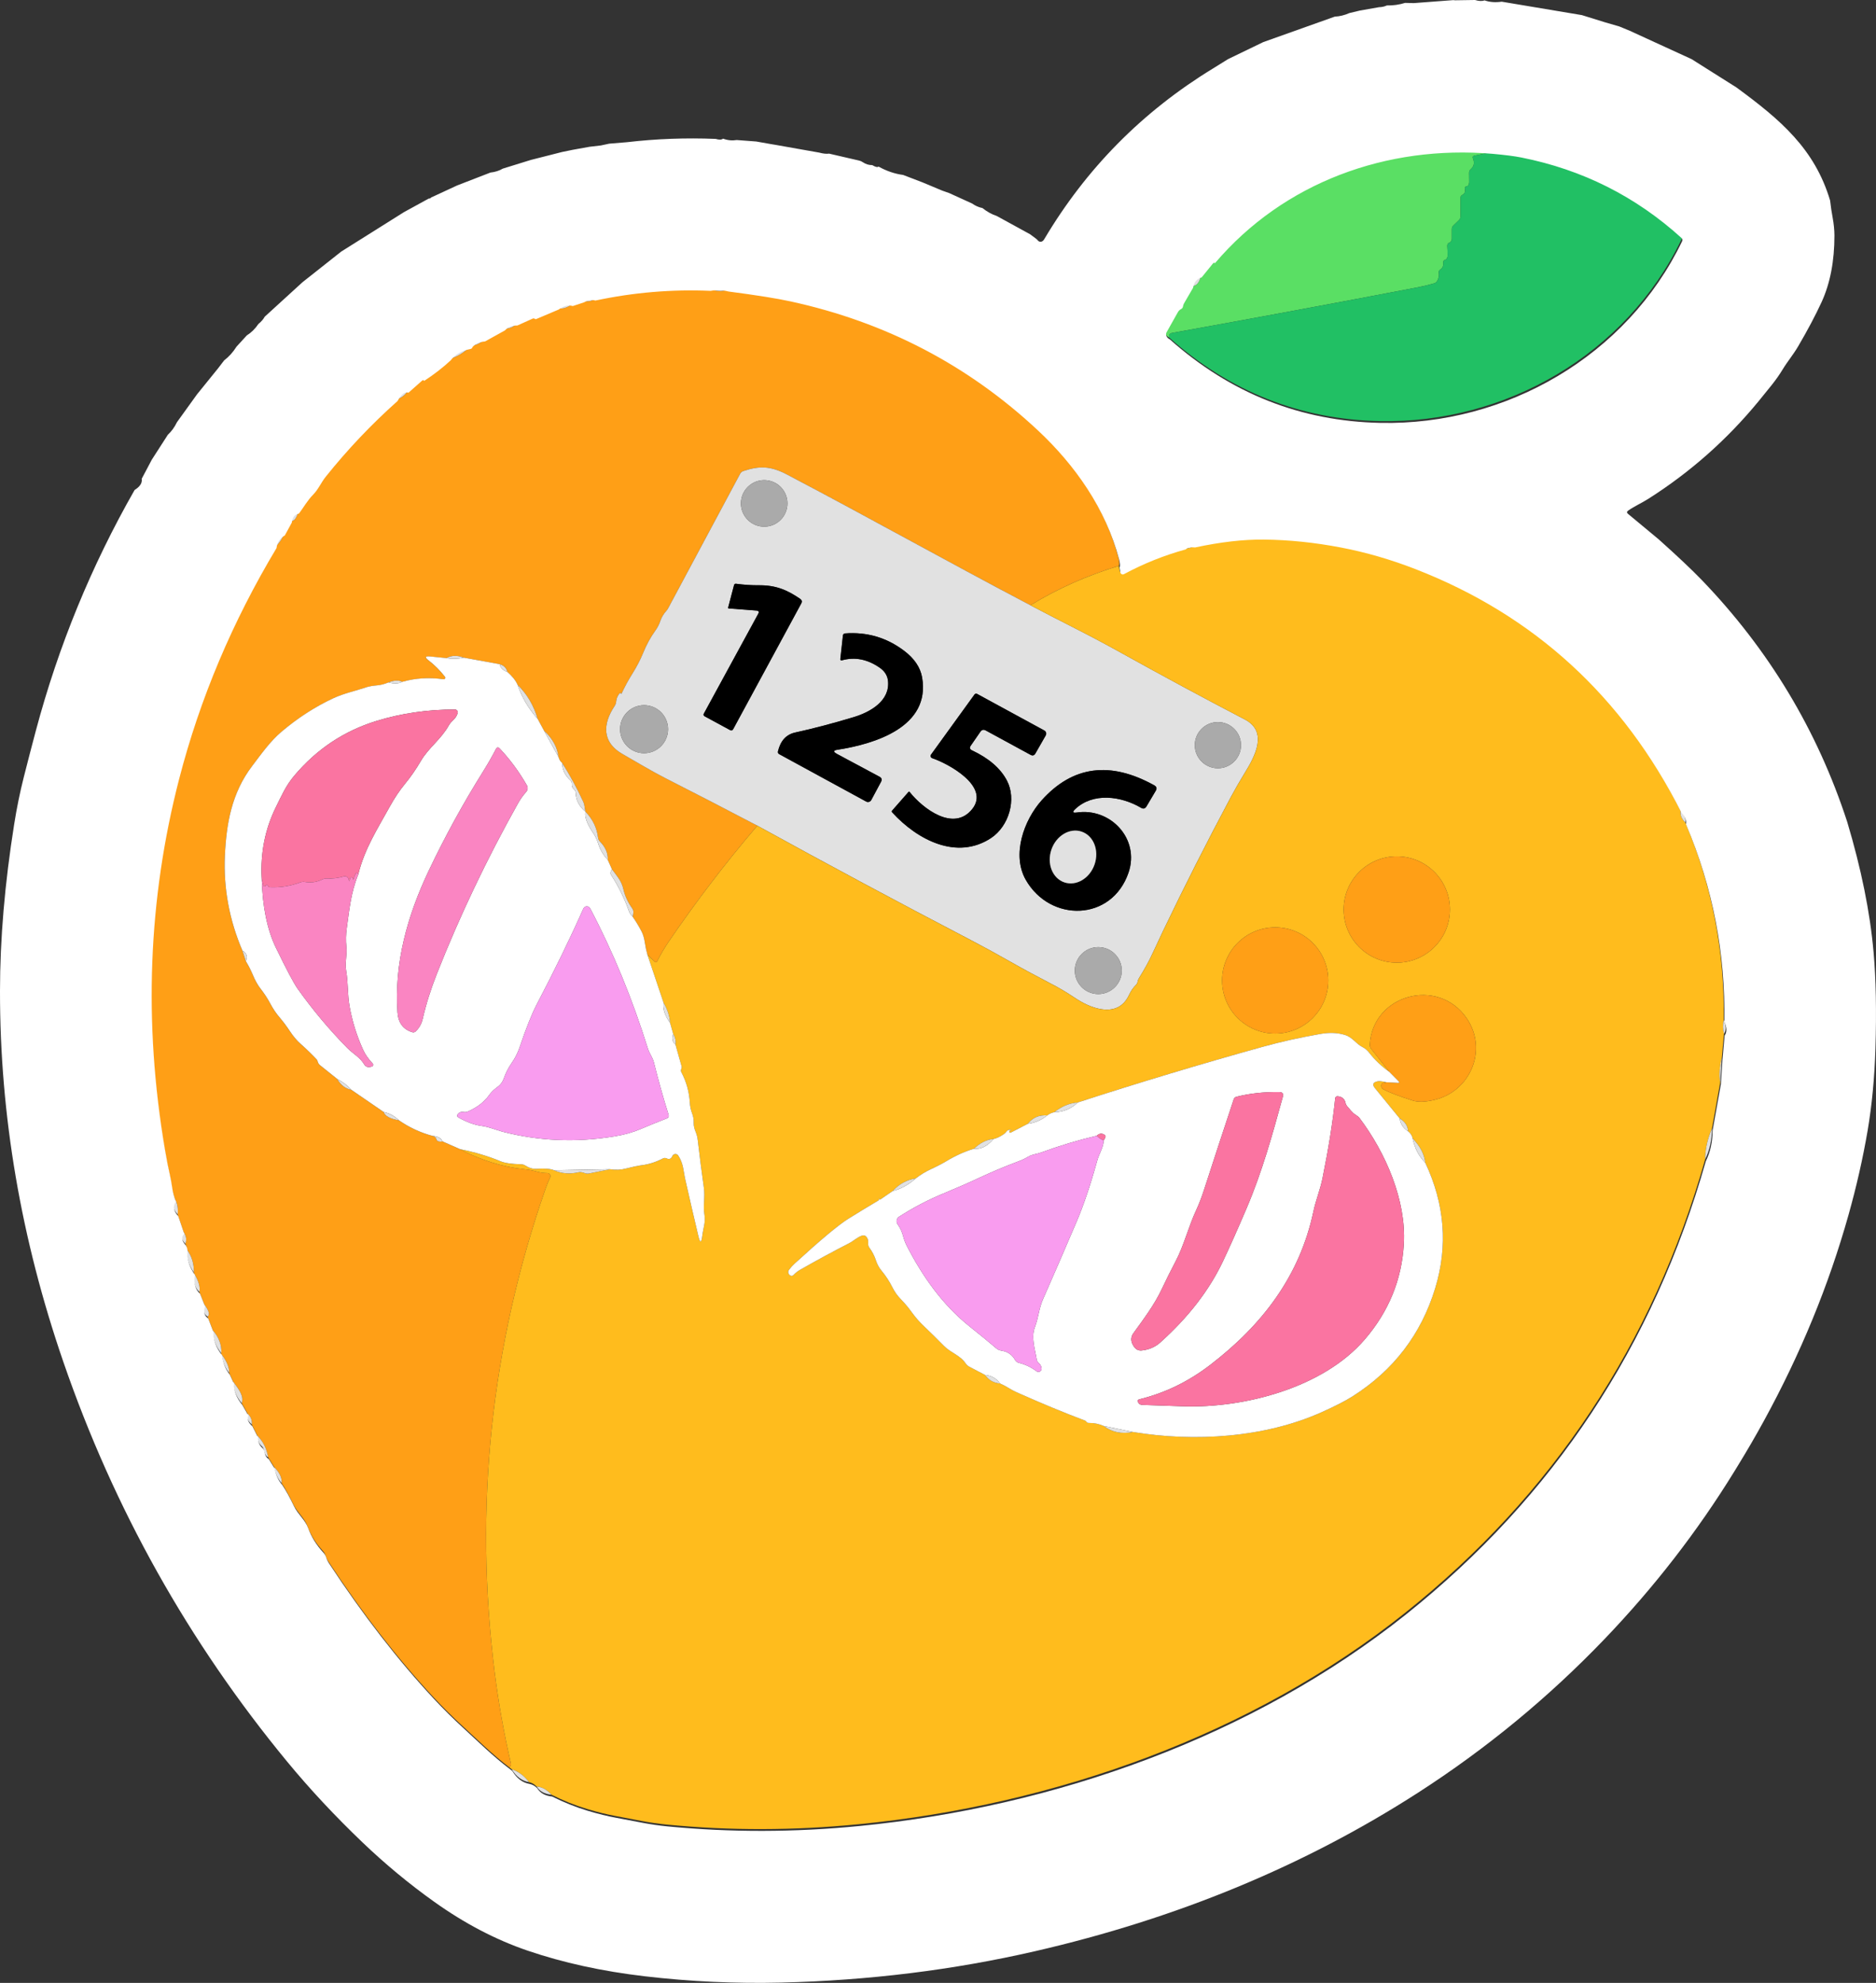 <?xml version="1.0" encoding="UTF-8"?><svg id="Layer_1" xmlns="http://www.w3.org/2000/svg" viewBox="0 0 433.21 457.79"><rect x="0" y="0" width="433.21" height="457.79" fill="#333333" stroke="none"/><defs><style>.cls-1{fill:#21c064;}.cls-1,.cls-2,.cls-3,.cls-4,.cls-5,.cls-6,.cls-7,.cls-8,.cls-9,.cls-10,.cls-11{stroke-width:0px;}.cls-2{fill:#e1e1e1;}.cls-4{fill:#f99cef;}.cls-5{fill:#ff9f16;}.cls-6{fill:#fff;}.cls-7{fill:#fa74a1;}.cls-8{fill:#fa85c2;}.cls-9{fill:#5adf64;}.cls-10{fill:#ffbc1d;}.cls-11{fill:#aaa;}</style></defs><path class="cls-9" d="M344.51,35.1l-4.02.83c-.37.07-.49.29-.35.64.4,1.02.23,1.85-.5,2.48-.27.23-.4.52-.39.87,0,.67,0,1.36.02,2.05,0,.29-.06.57-.21.82-.07.12-.17.19-.3.21-.41.05-.57.28-.48.68.13.61-.06,1.04-.59,1.31-.29.15-.43.38-.43.7v4.33c0,.29-.12.56-.32.76l-1.34,1.3c-.23.22-.34.49-.34.8v2.19c0,.25-.07.47-.2.67-.08.13-.19.22-.33.27-.37.13-.54.38-.52.77.05.76.08,1.51.07,2.26,0,.27-.09.52-.26.75-.07.08-.15.14-.25.17-.39.11-.56.36-.51.76.08.67-.15,1.18-.7,1.54-.25.17-.36.4-.31.7.11.67-.02,1.31-.38,1.92-.16.27-.39.45-.69.54-1.35.39-2.69.71-4.03.96-18.83,3.61-37.67,7.1-56.51,10.49-.53.1-.75.45-.66,1.06-.4-.19-.66-.46-.79-.8-.11-.29-.09-.57.06-.84l2.6-4.63c.17-.31.42-.55.75-.72.25-.13.39-.33.43-.61.03-.25.12-.49.25-.72.71-1.25,1.4-2.43,2.07-3.56.98-.05,1.64-.85,1.98-2.42.84-1.01,1.71-2.08,2.61-3.21.05-.05.1-.09.15-.13.1-.07.18-.05.25.05.02.02.05.03.07,0,0,0,0,0,0,0,15.9-18.68,39.71-27.31,64.09-25.24Z"/><path class="cls-1" d="M344.51,35.1c2.87.26,5.08.54,6.63.85,14.11,2.8,26.44,8.99,36.99,18.57.22.2.28.52.15.78-12.77,26.5-40.62,42.51-69.64,41.92-18.41-.37-34.63-6.8-48.66-19.29-.09-.61.13-.96.66-1.06,18.84-3.39,37.68-6.88,56.51-10.49,1.34-.25,2.68-.57,4.03-.96.3-.09.53-.27.69-.54.36-.61.49-1.25.38-1.92-.05-.3.06-.53.31-.7.55-.36.78-.87.7-1.54-.05-.4.12-.65.51-.76.1-.03.18-.09.25-.17.17-.23.25-.48.26-.75,0-.75-.02-1.5-.07-2.26-.02-.39.15-.64.52-.77.14-.05.25-.14.33-.27.13-.2.2-.42.2-.67v-2.19c0-.31.11-.58.34-.8l1.34-1.3c.2-.2.32-.47.32-.76v-4.33c0-.32.14-.55.43-.7.53-.27.72-.7.59-1.31-.09-.4.07-.63.48-.68.13-.02.23-.09.3-.21.15-.25.22-.53.21-.82-.01-.69-.02-1.38-.02-2.05,0-.35.12-.64.39-.87.73-.63.9-1.46.5-2.48-.14-.35-.02-.57.35-.64l4.02-.83Z"/><path class="cls-2" d="M277.33,63.63c-.34,1.57-1,2.37-1.98,2.42.23-1.31.89-2.11,1.98-2.42Z"/><path class="cls-5" d="M163.94,66.74c1.44.53,2.82.58,4.14.15,6.49.85,11.25,1.61,14.3,2.28,21.96,4.77,41,14.7,57.13,29.77,8.57,8.01,15.66,18.05,18.76,29.79.23.88.27,1.52.11,1.91-7.26,2.18-14.07,5.21-20.44,9.09-20.18-10.61-37.12-20.16-56.25-30.2-3.72-1.95-6.33-2.02-10.04-.77-.33.11-.57.32-.74.63l-16.59,30.98c-.13.26-.3.5-.5.72-.61.69-1.05,1.43-1.32,2.23-.28.83-.68,1.6-1.21,2.33-1.07,1.49-1.99,3.17-2.75,5.04-.67,1.63-1.49,3.21-2.46,4.76-.96,1.52-1.81,3.09-2.56,4.7-.06.13-.09.13-.08-.02,0-.11-.08-.14-.23-.1-.09.02-.16.07-.22.14-.41.56-.65,1.15-.7,1.78-.03.39-.16.74-.37,1.06-2.75,4.11-2.94,8.36,1.83,11.07,3.32,1.88,6.61,3.9,9.97,5.61,6.91,3.51,13.97,7.16,21.16,10.93-7.36,8.63-14.19,17.56-20.49,26.81-.95,1.4-1.83,2.9-2.64,4.49-.14.28-.33.31-.56.1l-1.68-1.59c-.25-.87-.45-1.78-.59-2.74-.15-1.07-.41-1.95-.77-2.65-.61-1.17-1.29-2.3-2.04-3.38l.14-.87c.06-.37-.03-.74-.24-1.04-1.03-1.44-1.71-2.93-2.06-4.47-.2-.89-.57-1.74-1.12-2.54-.49-.71-1-1.39-1.52-2.06l-.96-2.16c.07-1.53-.54-2.94-1.83-4.25-.23-.23-.37-.51-.41-.84-.27-2.29-1.24-4.3-2.91-6.03-.24-.82-.14-1.46-.5-2.26-1.44-3.14-3.07-6.14-4.89-9.01-.41-.32-.68-.77-.83-1.36-.3-2.28-1.41-4.3-3.34-6.06l-1.49-2.76c-.91-3.1-2.45-5.71-4.62-7.83-.45-1.02-1.24-2.02-2.38-3-.18-.87-.77-1.47-1.76-1.78l-8.26-1.5c-1.53-.59-2.87-.56-4.02.11l-3.76-.38c-1.2-.12-1.32.19-.36.92,1.35,1.04,2.61,2.29,3.76,3.76.12.16.1.38-.06.51-.08.06-.18.09-.28.07-3.33-.47-6.51-.27-9.54.6-.77-.45-1.82-.4-3.17.13-.86.37-1.7.59-2.53.67-1.15.11-1.98.25-2.51.43-2.54.87-5.13,1.38-7.61,2.52-4.25,1.97-8.29,4.58-12.1,7.81-2.6,2.21-4.71,5.22-6.75,7.91-4.73,6.22-5.94,13.36-6.27,20.68-.33,7.51,1.02,14.82,4.05,21.91l.79,2.43c.63,1.03,1.17,2.1,1.63,3.2.53,1.27,1.13,2.34,1.82,3.22.85,1.09,1.59,2.23,2.23,3.43.61,1.15,1.31,2.19,2.1,3.11.87,1.03,1.67,2.1,2.4,3.21.77,1.17,1.62,2.18,2.57,3.01,1.23,1.09,2.43,2.25,3.6,3.49.1.11.19.29.26.55.08.31.27.59.52.79l3.98,3.19c.8,1.39,1.89,2.22,3.26,2.5l7.46,5.12c.31.93,1.48,1.56,3.5,1.9,2.41,1.67,5.01,2.88,7.81,3.62.49.13.77.36.84.7.07.3.25.49.55.56.29.07.57.07.86,0l4.1,1.81c4.79,2.54,9.83,4.09,15.11,4.65.86.09,1.69.25,2.5.48.83.24,1.67.36,2.53.37.39,0,.71.32.71.71,0,.1-.02.2-.07.3-.39.81-.74,1.68-1.07,2.61-12.62,36.24-16.53,73.48-11.73,111.72.89,7.08,2.14,14.08,3.76,21.01.07.33-.06.61-.4.84-3.94-2.98-7.28-6.31-10.79-9.52-2.37-2.17-4.61-4.4-6.73-6.67-8.34-8.97-16.42-19.4-24.24-31.3-.29-.44-.52-.91-.68-1.42-.13-.39-.33-.73-.6-1.03-1.66-1.81-2.84-3.71-3.54-5.68-.67-1.9-2.38-3.2-3.27-5.06-.97-2.02-1.87-3.66-2.72-4.93.12-1.19-.45-2.42-1.72-3.71l-1.39-2.26c-.32-1.97-1.15-3.63-2.49-5l-1.28-2.56c.09-.99-.22-1.81-.94-2.47l-1.38-2.43c.55-1.76-.79-3.34-1.98-5l-.93-2.03c.03-1.28-.56-2.71-1.79-4.3,0-.07-.01-.15-.02-.22.1-1.91-.56-3.68-1.97-5.31l-1.21-3.16c.58-.41.34-1.34-.73-2.78l-1.16-2.93c.25-1.05-.15-2.46-1.2-4.24-.03-.08-.06-.16-.09-.24.08-1.96-.46-3.74-1.62-5.33.02-.45-.09-.89-.34-1.3.36-.87.23-1.77-.39-2.69l-1.38-4.08c.15-1.29-.03-2.41-.54-3.37-.43-1.08-.72-2.14-.86-3.19-.15-1.07-.35-2.13-.58-3.18-.34-1.45-.71-3.34-1.1-5.65-4.98-29.29-3.89-57.81,3.28-85.55,4.79-18.53,12.28-36.29,22.48-53.3.85-.82,1.49-1.79,1.92-2.92l1.61-2.96c.67.13,1.22-.57,1.65-2.08,1.12-1.5,1.95-3.03,3.29-4.39,1.18-1.19,1.83-2.8,2.91-4.14,5.05-6.31,10.58-12.13,16.57-17.46,1.03-.31,1.87-.95,2.52-1.92,1.03-.89,2.1-1.84,3.21-2.84.09-.07.18-.09.28-.05.03.01.05.04.06.08.01.08.05.1.12.05,2.23-1.45,4.25-3.02,6.08-4.71,1.48-.35,2.97-1.22,4.48-2.61.33-.06.51-.2.54-.43.83.03,1.8-.41,2.92-1.33l4.59-2.55c1.13.03,2.09-.35,2.87-1.13,1.19-.53,2.37-1.06,3.53-1.59.14-.06.26-.07.36-.03.07.03.15.07.22.12.06.05.13.06.2.03l5.24-2.22c.72.39,1.8.13,3.25-.8l2.58-.85c1.02.31,1.9.17,2.63-.42,8.8-1.88,17.67-2.63,26.61-2.24Z"/><path class="cls-2" d="M163.94,66.74c1.45-.25,2.83-.2,4.14.15-1.32.43-2.7.38-4.14-.15Z"/><path class="cls-2" d="M137.33,68.98c-.73.59-1.61.73-2.63.42.96-.53,1.84-.67,2.63-.42Z"/><path class="cls-2" d="M132.12,70.25c-1.45.93-2.53,1.19-3.25.8,1.09-.84,2.18-1.11,3.25-.8Z"/><path class="cls-2" d="M119.32,74.74c-.78.78-1.74,1.16-2.87,1.13.69-.78,1.64-1.16,2.87-1.13Z"/><path class="cls-2" d="M111.86,78.42c-1.12.92-2.09,1.36-2.92,1.33.61-.78,1.59-1.22,2.92-1.33Z"/><path class="cls-2" d="M108.4,80.18c-1.51,1.39-3,2.26-4.48,2.61.99-1.35,2.49-2.22,4.48-2.61Z"/><path class="cls-2" d="M94.17,90.26c-.65.97-1.49,1.61-2.52,1.92.87-1.6,1.71-2.24,2.52-1.92Z"/><path class="cls-2" d="M237.94,139.73c3.35,1.76,6.82,3.55,10.42,5.38,3.5,1.78,6.95,3.61,10.35,5.5,9.88,5.49,19.46,10.65,28.73,15.48,5.49,2.86,2.3,8.61.01,12.34-1.18,1.93-2.26,3.8-3.24,5.63-5.51,10.33-10.75,20.67-15.71,31.03-.79,1.67-1.57,3.33-2.34,5-.8,1.75-1.85,3.66-3.14,5.73-.17.27-.28.56-.33.87-.05.28-.18.52-.38.71-.62.6-1.15,1.37-1.59,2.31-1.3,2.76-3.55,3.83-6.76,3.22-1.84-.35-3.84-1.26-6-2.72-1.68-1.13-3.47-2.19-5.38-3.17-3.11-1.61-6.18-3.26-9.19-4.97-3.25-1.85-6.29-3.51-9.13-4.99-16.74-8.73-33.2-17.55-49.38-26.46-7.19-3.77-14.25-7.42-21.16-10.93-3.36-1.71-6.65-3.73-9.97-5.61-4.77-2.71-4.58-6.96-1.83-11.07.21-.32.34-.67.37-1.06.05-.63.29-1.22.7-1.78.06-.07.13-.12.22-.14.15-.04.23,0,.23.1,0,.15.02.15.08.02.75-1.61,1.6-3.18,2.56-4.7.97-1.55,1.79-3.13,2.46-4.76.76-1.87,1.68-3.55,2.75-5.04.53-.73.93-1.5,1.21-2.33.27-.8.71-1.54,1.32-2.23.2-.22.37-.46.5-.72l16.59-30.98c.17-.31.41-.52.74-.63,3.71-1.25,6.32-1.18,10.04.77,19.13,10.04,36.07,19.59,56.25,30.2ZM181.84,116.22c0-2.97-2.4-5.37-5.37-5.37s-5.37,2.4-5.37,5.37,2.4,5.37,5.37,5.37h0c2.97,0,5.37-2.4,5.37-5.37h0ZM175.09,141.71l-12.55,23.03c-.15.28-.08.49.19.64l5.85,3.17c.31.17.56.1.73-.21l15.72-29.02c.24-.43.15-.79-.26-1.07-2.98-2.03-5.57-3.18-9.65-3.13-1.57.01-3.29-.1-5.16-.35-.21-.03-.4.1-.45.3l-1.37,5.22c-.02.07.03.15.1.18,0,0,.02,0,.03,0l6.41.49c.52.04.66.29.41.75ZM193.21,174.02c-.87-.46-.81-.77.16-.92,8.72-1.35,21.53-5.31,19.55-16.71-.41-2.33-1.81-4.39-4.2-6.18-4.03-3.03-8.57-4.35-13.6-3.97-.25.02-.45.21-.48.46l-.6,5.48c-.02.14.09.27.23.29.03,0,.07,0,.1,0,3.01-.85,5.93-.28,8.77,1.69,1.14.79,1.78,1.8,1.91,3.03.5,4.59-4.02,7.21-7.96,8.39-4.77,1.44-9.26,2.62-13.47,3.54-2.06.45-3.39,1.89-3.98,4.34-.07.29.02.51.29.66l20.08,10.94c.43.23.96.07,1.19-.35,0,0,0,0,0,0l2.26-4.22c.26-.5.14-.88-.35-1.15l-9.9-5.3ZM227.63,168.64l10.35,5.63c.48.26.85.15,1.12-.32l2.38-4.16c.23-.4.09-.9-.3-1.13,0,0-.01,0-.02-.01l-15.53-8.45c-.2-.11-.45-.05-.59.13l-10.05,13.89c-.17.24-.12.57.12.74.04.03.09.06.15.08,3.7,1.24,13.47,6.51,9.23,11.77-4.27,5.3-11.36-.1-14.44-3.97-.08-.1-.16-.1-.25-.01l-3.78,4.3c-.13.15-.12.29.01.43,5.77,6.34,14.94,11.14,22.84,5.91,4.12-2.74,5.93-8.93,3.65-13.26-1.48-2.82-4.17-5.15-8.07-6.98-.51-.24-.61-.59-.29-1.06l2.23-3.23c.33-.47.74-.57,1.24-.3ZM154.27,168.35c0-3.06-2.48-5.54-5.54-5.54h0c-3.06,0-5.54,2.48-5.54,5.54s2.48,5.54,5.54,5.54h0c3.06,0,5.54-2.48,5.54-5.54h0ZM286.57,172.04c0-2.94-2.39-5.33-5.33-5.33-2.94,0-5.33,2.39-5.33,5.33h0c0,2.94,2.39,5.33,5.33,5.33h0c2.94,0,5.33-2.39,5.33-5.33ZM248.63,187.59c-.91.13-1.04-.12-.37-.76,4.13-3.94,10.62-3.05,15.22-.34.53.32.96.21,1.28-.33l2.12-3.58c.33-.55.21-.97-.35-1.28-10.18-5.65-18.84-4.49-25.98,3.46-4.12,4.6-6.99,12.61-3.66,18.4,5.67,9.87,19.85,9.6,23.71-1.69,2.68-7.83-4.2-15.05-11.97-13.88ZM259.04,224.08c0-2.99-2.43-5.42-5.42-5.42s-5.42,2.43-5.42,5.42,2.43,5.42,5.42,5.42h0c2.99,0,5.42-2.43,5.42-5.42Z"/><circle class="cls-11" cx="176.47" cy="116.22" r="5.37"/><path class="cls-2" d="M68.88,118.17c-.43,1.51-.98,2.21-1.65,2.08.16-1.24.71-1.93,1.65-2.08Z"/><path class="cls-2" d="M65.62,123.21c-.43,1.13-1.07,2.1-1.92,2.92.16-1.33.8-2.3,1.92-2.92Z"/><path class="cls-10" d="M388.12,187.19c-.19.94.17,1.84,1.06,2.7,6.16,14.51,9.11,29.71,8.86,45.59-.23,1.11-.21,2.18.06,3.2l-.49,5.54c-.55,2.19-.67,4.09-.37,5.69l-1.91,10.65c-1.04,2.39-1.56,4.76-1.57,7.11-12.1,42.59-35.18,77.47-69.23,104.64-35.42,28.25-81.06,44.41-126.23,48.85-14.99,1.47-29.75,1.5-44.28.09-2-.2-3.96-.48-5.88-.85-2.81-.54-4.85-.93-6.11-1.16-1.89-.34-4.04-.87-6.47-1.6-2.79-.84-5.52-1.94-8.21-3.29-1.02-1.16-2.16-1.79-3.43-1.89-.51-.53-1.09-.87-1.75-1.01-1.08-1.45-2.42-2.45-4.01-2.99l-.56-.44c.34-.23.47-.51.4-.84-1.62-6.93-2.87-13.93-3.76-21.01-4.8-38.24-.89-75.48,11.73-111.72.33-.93.68-1.8,1.07-2.61.17-.36.01-.78-.34-.94-.09-.04-.19-.07-.3-.07-.86,0-1.7-.13-2.53-.37-.81-.23-1.64-.39-2.5-.48-5.28-.56-10.32-2.11-15.11-4.65,3.29.65,6.42,1.58,9.39,2.81.99.4,2.56.62,4.73.67.33,0,.63.1.91.28.89.57,1.75.82,2.59.77,1.92-.13,3.28-.02,4.07.33,1.77.77,3.67.92,5.69.44.35-.08.82,0,1.43.22.31.11.63.14.95.07l4.82-.97c1.31.21,2.58.15,3.81-.18,1.49-.39,2.7-.64,3.63-.76,1.6-.2,3.21-.72,4.83-1.56.27-.14.55-.14.82,0,.61.29,1.06.11,1.33-.54.16-.39.62-.58,1.01-.41.14.06.26.16.34.28,1.23,1.85,1.19,3.58,1.66,5.65,1.02,4.52,2.01,8.81,2.98,12.88.41,1.76.72,1.74.93-.05.19-1.6.78-3.09.5-4.74-.37-2.13.17-4.13-.15-6.35-.52-3.67-.98-7.29-1.39-10.84-.08-.72-.24-1.37-.48-1.95-.33-.79-.49-1.49-.47-2.1.03-.79-.1-1.53-.37-2.22-.3-.79-.47-1.6-.52-2.41-.14-2.54-.8-4.92-1.99-7.15-.06-.12-.08-.25-.07-.38.01-.13.05-.25.1-.36.08-.18.1-.39.05-.58l-1.41-5.02c.13-.83-.04-1.64-.52-2.44l-.72-2.55c-.09-1.52-.59-3.08-1.52-4.69l-3.71-11.04,1.68,1.59c.23.21.42.18.56-.1.81-1.59,1.69-3.09,2.64-4.49,6.3-9.25,13.13-18.18,20.49-26.81,16.18,8.91,32.64,17.73,49.38,26.46,2.84,1.48,5.88,3.14,9.13,4.99,3.01,1.71,6.08,3.36,9.19,4.97,1.91.98,3.7,2.04,5.38,3.17,2.16,1.46,4.16,2.37,6,2.72,3.21.61,5.46-.46,6.76-3.22.44-.94.97-1.71,1.59-2.31.2-.19.33-.43.38-.71.05-.31.16-.6.33-.87,1.29-2.07,2.34-3.98,3.14-5.73.77-1.67,1.55-3.33,2.34-5,4.96-10.36,10.2-20.7,15.71-31.03.98-1.83,2.06-3.7,3.24-5.63,2.29-3.73,5.48-9.48-.01-12.34-9.27-4.83-18.85-9.99-28.73-15.48-3.4-1.89-6.85-3.72-10.35-5.5-3.6-1.83-7.07-3.62-10.42-5.38,6.37-3.88,13.18-6.91,20.44-9.09l.19,1.11c.05.3.34.51.65.45.06,0,.11-.03.16-.05,4.61-2.47,9.37-4.38,14.28-5.72.54.27,1.26.12,2.17-.45,5.81-1.25,11.08-1.86,15.81-1.82,5.81.05,11.77.67,17.9,1.84,5.73,1.1,11.47,2.76,17.2,4.99,27.39,10.66,47.85,29.39,61.38,56.2ZM334.82,209.98c0-6.78-5.49-12.27-12.27-12.27s-12.27,5.49-12.27,12.27,5.49,12.27,12.27,12.27h0c6.78,0,12.27-5.49,12.27-12.27h0ZM306.73,226.36c0-6.77-5.49-12.26-12.26-12.26s-12.26,5.49-12.26,12.26,5.49,12.26,12.26,12.26,12.26-5.49,12.26-12.26h0ZM320.81,247.45c-1.78-1.27-3.32-2.73-4.61-4.38-.46-.59-.97-1.03-1.53-1.31-1.66-.84-2.28-2.28-4.15-2.84-1.67-.5-3.53-.57-5.57-.22-4.85.85-9.29,1.84-13.31,2.96-14.37,3.99-28.63,8.28-42.77,12.87-1.93.16-3.74.91-5.42,2.25-.58.11-1.12.36-1.61.73-1.89-.13-3.38.51-4.49,1.94l-3.95,2.04c-.11.05-.24.01-.29-.09,0-.02-.02-.04-.02-.06-.04-.19,0-.29.13-.3.43-.06.43-.12,0-.18-.33-.04-.6.09-.82.39-.17.24-.39.45-.64.62-.84.57-1.62.94-2.35,1.1-1.52.11-3.02.85-4.5,2.23-2.21.68-4.31,1.63-6.31,2.84-.95.57-2.15,1.2-3.62,1.88-1.25.58-2.42,1.29-3.51,2.14-2.07.33-3.84,1.29-5.31,2.9l-2.91,1.99s-.04.01-.05,0c-.08-.07-.12-.14-.13-.21-.04-.25-.06-.25-.06,0,0,.13-.02.23-.07.3-.04.07-.1.12-.17.16-2.29,1.35-4.58,2.75-6.88,4.18-2.23,1.39-6.37,4.84-12.42,10.37-.45.41-.87.88-1.26,1.4-.21.28-.25.58-.1.91.08.17.2.31.37.41.28.16.53.12.76-.11.43-.46.92-.85,1.47-1.17,3.71-2.12,7.48-4.17,11.32-6.14,1.08-.55,1.92-1.41,3.04-1.79.37-.12.77,0,1.01.29.33.41.46.89.39,1.44-.04.37.06.75.28,1.06.68.91,1.2,1.92,1.55,3.03.27.82.68,1.58,1.25,2.27.99,1.19,1.83,2.47,2.5,3.82.53,1.05,1.17,1.96,1.92,2.73.91.93,1.75,1.92,2.52,2.99.83,1.15,1.7,2.16,2.59,3.02,1.65,1.57,3.28,3.18,4.91,4.83,1.6,1.62,3.73,2.13,5.03,4.07.2.3.46.53.77.7l3.66,1.92c.87,1.21,2.02,1.86,3.47,1.97.67.29,1.32.63,1.95,1.02.63.4,1.28.74,1.93,1.03,5.81,2.59,11.07,4.77,15.78,6.53.11.04.2.11.26.22.13.22.33.33.58.32,1.21-.02,2.35.21,3.44.69,1.89,1.45,4.15,1.91,6.78,1.4,14.16,2.34,30.39,1.34,43.59-4.59,3.09-1.38,5.46-2.6,7.12-3.65,9.49-6.04,15.84-14.36,19.07-24.96,2.97-9.75,2.21-19.41-2.3-28.98-.21-1.95-1.18-3.81-2.91-5.6-.13-.66-.49-1.21-1.06-1.66-.04-1.21-.69-2.2-1.94-2.97l-5.71-6.99c-.64-.79-.47-1.3.52-1.55.41-.11,1.11-.04,2.12.2-.19.1-.4.15-.61.15-.32,0-.51.16-.56.48-.07.47.11.82.55,1.04,1.47.76,3.72,1.61,6.73,2.56,1.21.38,2.84.34,4.88-.13,8.45-1.92,12.52-11.65,7.55-18.88-6.62-9.64-21.79-5.45-22.36,6.16-.01.32.09.63.28.87l4.21,5.34Z"/><path class="cls-2" d="M275.83,125.98c-.91.57-1.63.72-2.17.45.37-.42,1.1-.57,2.17-.45Z"/><path class="cls-3" d="M174.68,140.96l-6.41-.49c-.08,0-.14-.08-.13-.16,0,0,0-.02,0-.02l1.37-5.22c.05-.2.24-.33.45-.3,1.87.25,3.59.36,5.16.35,4.08-.05,6.67,1.1,9.65,3.13.41.28.5.64.26,1.07l-15.72,29.02c-.17.31-.42.38-.73.21l-5.85-3.17c-.27-.15-.34-.36-.19-.64l12.55-23.03c.25-.46.11-.71-.41-.75Z"/><path class="cls-3" d="M193.21,174.02l9.9,5.3c.49.27.61.65.35,1.15l-2.26,4.22c-.22.43-.75.59-1.18.36,0,0,0,0,0,0l-20.08-10.94c-.27-.15-.36-.37-.29-.66.59-2.45,1.92-3.89,3.98-4.34,4.21-.92,8.7-2.1,13.47-3.54,3.94-1.18,8.46-3.8,7.96-8.39-.13-1.23-.77-2.24-1.91-3.03-2.84-1.97-5.76-2.54-8.77-1.69-.14.04-.28-.04-.32-.18,0-.03-.01-.07,0-.1l.6-5.48c.03-.25.23-.44.48-.46,5.03-.38,9.57.94,13.6,3.97,2.39,1.79,3.79,3.85,4.2,6.18,1.98,11.4-10.83,15.36-19.55,16.71-.97.15-1.03.46-.16.92Z"/><path class="cls-6" d="M103.11,151.95c1.29.22,2.63.18,4.02-.11l8.26,1.5c.14.81.73,1.41,1.76,1.78,1.14.98,1.93,1.98,2.38,3,.97,2.87,2.51,5.48,4.62,7.83l1.49,2.76,3.34,6.06c.15.59.42,1.04.83,1.36.05,1.6.68,2.93,1.88,4,.26.23.38.52.35.87-.05.51.13.93.53,1.25.24.2.36.46.37.77.04,1.69.79,3.15,2.26,4.38-.36,1.65,1.04,3.83,1.98,5.23.36.55.7,1.31,1.01,2.28.42,1.31,1.14,2.52,2.16,3.61l.96,2.16c-.34.55-.41.97-.21,1.28,1.73,2.66,3.12,5.49,4.17,8.49.13.35.41.75.84,1.21.75,1.08,1.43,2.21,2.04,3.38.36.7.62,1.58.77,2.65.14.96.34,1.87.59,2.74l3.71,11.04c-.21,1.41.29,2.97,1.52,4.69l.72,2.55c-.37,1.06-.19,1.87.52,2.44l1.41,5.02c.05.19.03.4-.05.58-.05.11-.09.23-.1.36-.01.13,0,.26.07.38,1.19,2.23,1.85,4.61,1.99,7.15.05.81.22,1.62.52,2.41.27.69.4,1.43.37,2.22-.02.61.14,1.31.47,2.1.24.58.4,1.23.48,1.95.41,3.55.87,7.17,1.39,10.84.32,2.22-.22,4.22.15,6.35.28,1.65-.31,3.14-.5,4.74-.21,1.79-.52,1.81-.93.05-.97-4.07-1.96-8.36-2.98-12.88-.47-2.07-.43-3.8-1.66-5.65-.24-.35-.71-.45-1.07-.21-.13.08-.22.2-.28.34-.27.65-.72.83-1.33.54-.27-.13-.55-.13-.82,0-1.62.84-3.23,1.36-4.83,1.56-.93.12-2.14.37-3.63.76-1.23.33-2.5.39-3.81.18l-12.89.24c-.79-.35-2.15-.46-4.07-.33-.84.05-1.7-.2-2.59-.77-.28-.18-.58-.27-.91-.28-2.17-.05-3.74-.27-4.73-.67-2.97-1.23-6.1-2.16-9.39-2.81l-4.1-1.81c-.24-.73-.99-1.15-2.25-1.26-2.8-.74-5.4-1.95-7.81-3.62-1.03-1-2.2-1.63-3.5-1.9l-7.46-5.12c-.93-1.03-2.02-1.86-3.26-2.5l-3.98-3.19c-.25-.2-.44-.48-.52-.79-.07-.26-.16-.44-.26-.55-1.17-1.24-2.37-2.4-3.6-3.49-.95-.83-1.8-1.84-2.57-3.01-.73-1.11-1.53-2.18-2.4-3.21-.79-.92-1.49-1.96-2.1-3.11-.64-1.2-1.38-2.34-2.23-3.43-.69-.88-1.29-1.95-1.82-3.22-.46-1.1-1-2.17-1.63-3.2.47-1.07.2-1.88-.79-2.43-3.03-7.09-4.38-14.4-4.05-21.91.33-7.32,1.54-14.46,6.27-20.68,2.04-2.69,4.15-5.7,6.75-7.91,3.81-3.23,7.85-5.84,12.1-7.81,2.48-1.14,5.07-1.65,7.61-2.52.53-.18,1.36-.32,2.51-.43.83-.08,1.67-.3,2.53-.67,1.29.36,2.35.32,3.17-.13,3.03-.87,6.21-1.07,9.54-.6.2.03.38-.1.41-.3.02-.1-.01-.2-.07-.28-1.15-1.47-2.41-2.72-3.76-3.76-.96-.73-.84-1.04.36-.92l3.76.38ZM60.43,202.77c.17,6.55,1.28,11.92,3.31,16.09,2.46,5.06,4.13,8.21,5.02,9.45,3.45,4.85,7.26,9.39,11.43,13.63,1.31,1.34,2.95,2.15,3.93,3.82.26.45.78.68,1.29.57l.44-.09c.23-.05.37-.28.32-.5-.02-.07-.05-.14-.11-.2-.97-1.03-1.7-2.06-2.18-3.11-1.5-3.29-2.56-6.68-3.17-10.16-.48-2.76-.3-5.42-.77-8.12-.33-1.92.25-3.69.05-5.58-.15-1.39-.12-2.82.09-4.31.59-4.11.89-8.03,2.66-12.4,1.44-5.93,4.51-10.63,7.32-15.73,1.05-1.9,2.19-3.6,3.42-5.11,1.34-1.62,2.56-3.38,3.67-5.28,1.8-3.1,4.72-5.07,6.5-8.28.64-1.16,1.69-1.44,2.04-2.88.08-.34-.14-.69-.48-.76-.04,0-.09-.02-.14-.02-6.39,0-12.44.89-18.15,2.65-7.51,2.31-13.85,6.54-19.02,12.7-1.9,2.26-2.95,4.68-4.25,7.32-2.46,5.04-3.53,10.47-3.22,16.3ZM111.5,178.21c-4.59,7.33-8.74,14.91-12.47,22.75-5.04,10.6-8.01,21.49-7.24,32.77.17,2.39,1.29,3.91,3.37,4.56.33.11.62.04.87-.21.8-.79,1.33-1.74,1.58-2.84.79-3.45,1.9-6.96,3.32-10.54,5.25-13.28,11.48-26.36,18.7-39.25.53-.94,1.15-1.81,1.87-2.62.38-.42.45-1.03.17-1.52-1.8-3.14-3.9-5.98-6.3-8.53-.33-.35-.6-.32-.83.11-.93,1.8-1.95,3.57-3.04,5.32ZM118.16,245.41c-.77,1.11-1.38,2.31-1.83,3.59-.29.83-.84,1.54-1.65,2.11-.68.48-1.26,1.06-1.74,1.73-1.12,1.58-2.76,2.84-4.92,3.78-.29.13-.62.17-.93.11-.53-.11-.96.03-1.31.4-.33.36-.28.66.15.9,1.9,1.05,3.65,1.69,5.24,1.9,1.9.26,3.44.97,4.9,1.35,8.39,2.17,16.98,2.53,25.78,1.08,2.28-.37,4.32-.94,6.12-1.71,1.8-.77,3.79-1.58,5.98-2.43.42-.16.56-.46.43-.89-1.21-3.85-2.34-7.88-3.4-12.11-.28-1.11-1.02-2.03-1.34-3.05-3.64-11.64-8.09-22.46-13.36-32.45-.22-.43-.75-.59-1.17-.37-.18.09-.32.24-.4.42-2.89,6.54-6.5,13.96-10.83,22.25-1.11,2.14-2.4,5.38-3.87,9.73-.43,1.28-1.04,2.5-1.85,3.66Z"/><path class="cls-2" d="M107.13,151.84c-1.39.29-2.73.33-4.02.11,1.15-.67,2.49-.7,4.02-.11Z"/><path class="cls-2" d="M115.39,153.34c.99.31,1.58.91,1.76,1.78-1.03-.37-1.62-.97-1.76-1.78Z"/><path class="cls-2" d="M92.87,157.43c-.82.45-1.88.49-3.17.13,1.35-.53,2.4-.58,3.17-.13Z"/><path class="cls-2" d="M119.53,158.12c2.17,2.12,3.71,4.73,4.62,7.83-2.11-2.35-3.65-4.96-4.62-7.83Z"/><path class="cls-3" d="M227.63,168.64c-.5-.27-.91-.17-1.24.3l-2.23,3.23c-.32.47-.22.82.29,1.06,3.9,1.83,6.59,4.16,8.07,6.98,2.28,4.33.47,10.52-3.65,13.26-7.9,5.23-17.07.43-22.84-5.91-.13-.14-.14-.28-.01-.43l3.78-4.3c.09-.09.17-.09.25.01,3.08,3.87,10.17,9.27,14.44,3.97,4.24-5.26-5.53-10.53-9.23-11.77-.28-.1-.44-.4-.34-.68.02-.05.04-.1.07-.14l10.05-13.89c.14-.18.39-.24.59-.13l15.53,8.45c.4.21.55.71.33,1.12,0,0,0,.01-.01.02l-2.38,4.16c-.27.47-.64.58-1.12.32l-10.35-5.63Z"/><circle class="cls-11" cx="148.73" cy="168.35" r="5.54"/><path class="cls-7" d="M82.74,201.86c-.31-.73-.67-.37-1.1,1.08-.07.21-.11.21-.14-.01-.02-.17-.11-.3-.27-.37-.13-.06-.29,0-.35.13,0,.02-.01.03-.02.05l-.11.43c-.09.33-.16.3-.22-.1-.05-.33-.22-.55-.53-.68-.21-.09-.44-.1-.67-.03-1.27.37-2.57.53-3.9.46-.34-.02-.66.05-.97.2-1.31.65-2.69.84-4.12.58-.3-.05-.61-.02-.9.08-2.31.88-4.69,1.26-7.13,1.15-.2-.01-.38-.14-.45-.33-.1-.28-.24-.31-.41-.1-.33.38-.55.33-.67-.16l-.35-1.47c-.31-5.83.76-11.26,3.22-16.3,1.3-2.64,2.35-5.06,4.25-7.32,5.17-6.16,11.51-10.39,19.02-12.7,5.71-1.76,11.76-2.64,18.15-2.65.35,0,.64.29.64.64,0,.05,0,.09-.02.14-.35,1.44-1.4,1.72-2.04,2.88-1.78,3.21-4.7,5.18-6.5,8.28-1.11,1.9-2.33,3.66-3.67,5.28-1.23,1.51-2.37,3.21-3.42,5.11-2.81,5.1-5.88,9.8-7.32,15.73Z"/><circle class="cls-11" cx="281.24" cy="172.04" r="5.33"/><path class="cls-2" d="M125.64,168.71c1.93,1.76,3.04,3.78,3.34,6.06l-3.34-6.06Z"/><path class="cls-8" d="M111.5,178.21c1.09-1.75,2.11-3.52,3.04-5.32.23-.43.5-.46.83-.11,2.4,2.55,4.5,5.39,6.3,8.53.28.49.21,1.1-.17,1.52-.72.81-1.34,1.68-1.87,2.62-7.22,12.89-13.45,25.97-18.7,39.25-1.42,3.58-2.53,7.09-3.32,10.54-.25,1.1-.78,2.05-1.58,2.84-.25.25-.54.32-.87.21-2.08-.65-3.2-2.17-3.37-4.56-.77-11.28,2.2-22.17,7.24-32.77,3.73-7.84,7.88-15.42,12.47-22.75Z"/><path class="cls-2" d="M129.81,176.13c1.82,2.87,3.45,5.87,4.89,9.01.36.8.26,1.44.5,2.26-1.47-1.23-2.22-2.69-2.26-4.38,0-.31-.13-.57-.37-.77-.4-.32-.58-.74-.53-1.25.03-.35-.09-.64-.35-.87-1.2-1.07-1.83-2.4-1.88-4Z"/><path class="cls-3" d="M248.63,187.59c7.77-1.17,14.65,6.05,11.97,13.88-3.86,11.29-18.04,11.56-23.71,1.69-3.33-5.79-.46-13.8,3.66-18.4,7.14-7.95,15.8-9.11,25.98-3.46.56.31.68.73.35,1.28l-2.12,3.58c-.32.54-.75.65-1.28.33-4.6-2.71-11.09-3.6-15.22.34-.67.64-.54.89.37.76ZM245.76,203.71c2.75.95,5.89-.9,7-4.14,0,0,0,0,0,0,1.11-3.23-.22-6.62-2.97-7.57-2.75-.95-5.89.9-7,4.14,0,0,0,0,0,0-1.11,3.23.22,6.62,2.97,7.57Z"/><path class="cls-2" d="M388.12,187.19c.82.88,1.17,1.78,1.06,2.7-.89-.86-1.25-1.76-1.06-2.7Z"/><path class="cls-2" d="M135.2,187.4c1.67,1.73,2.64,3.74,2.91,6.03.04.33.18.61.41.84,1.29,1.31,1.9,2.72,1.83,4.25-1.02-1.09-1.74-2.3-2.16-3.61-.31-.97-.65-1.73-1.01-2.28-.94-1.4-2.34-3.58-1.98-5.23Z"/><ellipse class="cls-2" cx="247.78" cy="197.86" rx="6.19" ry="5.27" transform="translate(-19.97 367.72) rotate(-71)"/><circle class="cls-5" cx="322.55" cy="209.98" r="12.27"/><path class="cls-2" d="M141.31,200.68c.52.67,1.03,1.35,1.52,2.06.55.8.92,1.65,1.12,2.54.35,1.54,1.03,3.03,2.06,4.47.21.3.3.67.24,1.04l-.14.87c-.43-.46-.71-.86-.84-1.21-1.05-3-2.44-5.83-4.17-8.49-.2-.31-.13-.73.21-1.28Z"/><path class="cls-8" d="M82.74,201.86c-1.77,4.37-2.07,8.29-2.66,12.4-.21,1.49-.24,2.92-.09,4.31.2,1.89-.38,3.66-.05,5.58.47,2.7.29,5.36.77,8.12.61,3.48,1.67,6.87,3.17,10.16.48,1.05,1.21,2.08,2.18,3.11.16.17.15.43-.01.59-.05.05-.12.09-.2.11l-.44.09c-.51.11-1.03-.12-1.29-.57-.98-1.67-2.62-2.48-3.93-3.82-4.17-4.24-7.98-8.78-11.43-13.63-.89-1.24-2.56-4.39-5.02-9.45-2.03-4.17-3.14-9.54-3.31-16.09l.35,1.47c.12.49.34.54.67.16.17-.21.31-.18.41.1.07.19.25.32.45.33,2.44.11,4.82-.27,7.13-1.15.29-.1.6-.13.9-.08,1.43.26,2.81.07,4.12-.58.31-.15.63-.22.97-.2,1.33.07,2.63-.09,3.9-.46.23-.07.46-.06.67.03.31.13.48.35.53.68.06.4.13.43.22.1l.11-.43c.04-.14.18-.23.32-.2.02,0,.03.01.05.02.16.07.25.2.27.37.03.22.07.22.14.01.43-1.45.79-1.81,1.1-1.08Z"/><path class="cls-4" d="M120.01,241.75c1.47-4.35,2.76-7.59,3.87-9.73,4.33-8.29,7.94-15.71,10.83-22.25.19-.44.71-.64,1.15-.45.18.08.33.22.42.4,5.27,9.99,9.72,20.81,13.36,32.45.32,1.02,1.06,1.94,1.34,3.05,1.06,4.23,2.19,8.26,3.4,12.11.13.43-.01.73-.43.89-2.19.85-4.18,1.66-5.98,2.43-1.8.77-3.84,1.34-6.12,1.71-8.8,1.45-17.39,1.09-25.78-1.08-1.46-.38-3-1.09-4.9-1.35-1.59-.21-3.34-.85-5.24-1.9-.43-.24-.48-.54-.15-.9.35-.37.78-.51,1.31-.4.31.06.64.02.93-.11,2.16-.94,3.8-2.2,4.92-3.78.48-.67,1.06-1.25,1.74-1.73.81-.57,1.36-1.28,1.65-2.11.45-1.28,1.06-2.48,1.83-3.59.81-1.16,1.42-2.38,1.85-3.66Z"/><circle class="cls-5" cx="294.47" cy="226.36" r="12.26"/><circle class="cls-11" cx="253.62" cy="224.08" r="5.42"/><path class="cls-2" d="M55.98,219.49c.99.55,1.26,1.36.79,2.43l-.79-2.43Z"/><path class="cls-5" d="M320.14,249.86l2.61.14c.41.03.47-.11.18-.4l-2.12-2.15-4.21-5.34c-.19-.24-.29-.55-.28-.87.57-11.61,15.74-15.8,22.36-6.16,4.97,7.23.9,16.96-7.55,18.88-2.04.47-3.67.51-4.88.13-3.01-.95-5.26-1.8-6.73-2.56-.44-.22-.62-.57-.55-1.04.05-.32.24-.48.56-.48.21,0,.42-.05.61-.15Z"/><path class="cls-2" d="M153.22,231.47c.93,1.61,1.43,3.17,1.52,4.69-1.23-1.72-1.73-3.28-1.52-4.69Z"/><path class="cls-2" d="M398.04,235.48c.6,1.35.62,2.41.06,3.2-.27-1.02-.29-2.09-.06-3.2Z"/><path class="cls-6" d="M320.81,247.45l2.12,2.15c.29.29.23.43-.18.4l-2.61-.14c-1.01-.24-1.71-.31-2.12-.2-.99.25-1.16.76-.52,1.55l5.71,6.99c.17,1.27.82,2.26,1.94,2.97.57.45.93,1,1.06,1.66.47,2.26,1.44,4.13,2.91,5.6,4.51,9.57,5.27,19.23,2.3,28.98-3.23,10.6-9.58,18.92-19.07,24.96-1.66,1.05-4.03,2.27-7.12,3.65-13.2,5.93-29.43,6.93-43.59,4.59l-6.78-1.4c-1.09-.48-2.23-.71-3.44-.69-.25,0-.45-.1-.58-.32-.06-.11-.15-.18-.26-.22-4.71-1.76-9.97-3.94-15.78-6.53-.65-.29-1.3-.63-1.93-1.03-.63-.39-1.28-.73-1.95-1.02-.81-1.17-1.97-1.82-3.47-1.97l-3.66-1.92c-.31-.17-.57-.4-.77-.7-1.3-1.94-3.43-2.45-5.03-4.07-1.63-1.65-3.26-3.26-4.91-4.83-.89-.86-1.76-1.87-2.59-3.02-.77-1.07-1.61-2.06-2.52-2.99-.75-.77-1.39-1.68-1.92-2.73-.67-1.35-1.51-2.63-2.5-3.82-.57-.69-.98-1.45-1.25-2.27-.35-1.11-.87-2.12-1.55-3.03-.22-.31-.32-.69-.28-1.06.07-.55-.06-1.03-.39-1.44-.24-.3-.64-.41-1.01-.29-1.12.38-1.96,1.24-3.04,1.79-3.84,1.97-7.61,4.02-11.32,6.14-.55.32-1.04.71-1.47,1.17-.23.23-.48.27-.76.11-.17-.1-.29-.24-.37-.41-.15-.33-.11-.63.1-.91.39-.52.81-.99,1.26-1.4,6.05-5.53,10.19-8.98,12.42-10.37,2.3-1.43,4.59-2.83,6.88-4.18.07-.04.13-.09.17-.16.05-.07.07-.17.07-.3,0-.25.02-.25.06,0,0,.07.05.14.13.21.01.01.03.01.05,0l2.91-1.99c1.81-.43,3.58-1.4,5.31-2.9,1.09-.85,2.26-1.56,3.51-2.14,1.47-.68,2.67-1.31,3.62-1.88,2-1.21,4.1-2.16,6.31-2.84,1.6.17,3.1-.58,4.5-2.23.73-.16,1.51-.53,2.35-1.1.25-.17.47-.38.64-.62.22-.3.49-.43.82-.39.43.06.43.12,0,.18-.13.01-.17.11-.13.3.02.11.13.19.25.17.02,0,.04-.01.06-.02l3.95-2.04c1.63-.2,3.13-.85,4.49-1.94.49-.37,1.03-.62,1.61-.73,2.11-.05,3.92-.8,5.42-2.25,14.14-4.59,28.4-8.88,42.77-12.87,4.02-1.12,8.46-2.11,13.31-2.96,2.04-.35,3.9-.28,5.57.22,1.87.56,2.49,2,4.15,2.84.56.28,1.07.72,1.53,1.31,1.29,1.65,2.83,3.11,4.61,4.38ZM263.6,311.79c1.59-.15,3.1-.75,4.3-1.82,6.51-5.84,11.36-12.11,14.53-18.82,1.54-3.25,3.35-7.31,5.43-12.18,3.59-8.42,5.9-16.75,8.38-25.78.19-.69-.08-1.05-.8-1.06-3.59-.05-6.89.31-9.9,1.08-.33.08-.54.28-.65.6-2.31,6.94-4.59,13.89-6.84,20.85-.57,1.75-1.17,3.32-1.82,4.72-1.83,3.93-2.84,8.21-4.79,11.89-1.1,2.08-2.14,4.17-3.13,6.28-1.7,3.64-4.23,6.99-6.63,10.31-.48.66-.57,1.52-.25,2.27.51,1.19,1.24,1.75,2.17,1.66ZM313,257.35c-.77-.49-1.34-1.32-1.94-1.99-.17-.2-.29-.43-.34-.69-.19-.96-.79-1.48-1.81-1.57-.36-.03-.56.14-.59.5-.55,5.39-1.53,11.56-2.94,18.5-.55,2.66-1.54,5.01-2.09,7.61-3.15,14.84-11.73,26.12-23.82,35.4-5.03,3.86-10.48,6.51-16.35,7.94-.37.09-.48.3-.33.65.18.42.51.64.99.65,3.17.11,6.31.21,9.42.32,14,.48,32.29-4.22,41.91-15.38,5.58-6.47,8.6-13.85,9.07-22.13.57-9.98-4.12-20.94-10.28-29.1-.15-.19-.45-.42-.9-.71ZM253.26,262.21c-4.35,1.03-8.64,2.32-12.88,3.88-1.06.39-1.98.38-2.95.96-.67.4-1.4.75-2.17,1.04-3.17,1.19-6.08,2.41-8.74,3.65-2.79,1.31-5.68,2.57-8.65,3.8-3.53,1.45-6.94,3.24-10.25,5.36-.57.36-.75,1.12-.38,1.7.01.02.03.04.04.06.59.83,1.01,1.72,1.25,2.66.21.82.51,1.61.9,2.37,3.69,7.17,8.33,13.66,14.51,18.58,2.09,1.66,4.14,3.34,6.15,5.04.31.26.69.43,1.1.5,1.47.22,2.53.94,3.2,2.15.2.35.5.58.89.68,1.49.37,2.85,1.02,4.07,1.94.32.24.78.18,1.02-.14.11-.14.16-.31.15-.49-.03-.51-.25-.93-.64-1.26-.27-.22-.44-.5-.49-.85-.39-2.41-1.33-5.06-.41-7.45.81-2.1.93-4.29,1.85-6.39,2.48-5.62,5.07-11.59,7.77-17.92,1.62-3.79,3.22-8.53,4.8-14.23.43-1.55,1.41-2.94,1.48-4.57l.31-.56c.19-.34.11-.6-.23-.79-.59-.34-1.16-.25-1.7.28Z"/><path class="cls-2" d="M155.46,238.71c.48.8.65,1.61.52,2.44-.71-.57-.89-1.38-.52-2.44Z"/><path class="cls-2" d="M397.61,244.22l-.37,5.69c-.3-1.6-.18-3.5.37-5.69Z"/><path class="cls-2" d="M77.88,249.12c1.24.64,2.33,1.47,3.26,2.5-1.37-.28-2.46-1.11-3.26-2.5Z"/><path class="cls-7" d="M263.6,311.79c-.93.09-1.66-.47-2.17-1.66-.32-.75-.23-1.61.25-2.27,2.4-3.32,4.93-6.67,6.63-10.31.99-2.11,2.03-4.2,3.13-6.28,1.95-3.68,2.96-7.96,4.79-11.89.65-1.4,1.25-2.97,1.82-4.72,2.25-6.96,4.53-13.91,6.84-20.85.11-.32.32-.52.65-.6,3.01-.77,6.31-1.13,9.9-1.08.72.01.99.37.8,1.06-2.48,9.03-4.79,17.36-8.38,25.78-2.08,4.87-3.89,8.93-5.43,12.18-3.17,6.71-8.02,12.98-14.53,18.82-1.2,1.07-2.71,1.67-4.3,1.82Z"/><path class="cls-7" d="M313,257.35c.45.29.75.52.9.71,6.16,8.16,10.85,19.12,10.28,29.1-.47,8.28-3.49,15.66-9.07,22.13-9.62,11.16-27.91,15.86-41.91,15.38-3.11-.11-6.25-.21-9.42-.32-.48-.01-.81-.23-.99-.65-.15-.35-.04-.56.33-.65,5.87-1.43,11.32-4.08,16.35-7.94,12.09-9.28,20.67-20.56,23.82-35.4.55-2.6,1.54-4.95,2.09-7.61,1.41-6.94,2.39-13.11,2.94-18.5.03-.36.23-.53.59-.5,1.02.09,1.62.61,1.81,1.57.05.26.17.49.34.69.6.67,1.17,1.5,1.94,1.99Z"/><path class="cls-2" d="M248.87,254.53c-1.5,1.45-3.31,2.2-5.42,2.25,1.68-1.34,3.49-2.09,5.42-2.25Z"/><path class="cls-2" d="M88.6,256.74c1.3.27,2.47.9,3.5,1.9-2.02-.34-3.19-.97-3.5-1.9Z"/><path class="cls-2" d="M241.84,257.51c-1.36,1.09-2.86,1.74-4.49,1.94,1.11-1.43,2.6-2.07,4.49-1.94Z"/><path class="cls-2" d="M323.21,258.2c1.25.77,1.9,1.76,1.94,2.97-1.12-.71-1.77-1.7-1.94-2.97Z"/><path class="cls-2" d="M395.33,260.56c-.02,2.66-.54,5.03-1.57,7.11,0-2.35.53-4.72,1.57-7.11Z"/><path class="cls-7" d="M254.88,263.28c-.66-.24-1.2-.6-1.62-1.07.54-.53,1.11-.62,1.7-.28.34.19.42.45.23.79l-.31.56Z"/><path class="cls-2" d="M99.91,262.26c1.26.11,2.01.53,2.25,1.26-.29.07-.57.07-.86,0-.3-.07-.48-.26-.55-.56-.07-.34-.35-.57-.84-.7Z"/><path class="cls-4" d="M253.26,262.21c.42.47.96.83,1.62,1.07-.07,1.63-1.05,3.02-1.48,4.57-1.58,5.7-3.18,10.44-4.8,14.23-2.7,6.33-5.29,12.3-7.77,17.92-.92,2.1-1.04,4.29-1.85,6.39-.92,2.39.02,5.04.41,7.45.05.35.22.63.49.85.39.33.61.75.64,1.26.03.4-.28.75-.68.78-.18.01-.35-.04-.49-.15-1.22-.92-2.58-1.57-4.07-1.94-.39-.1-.69-.33-.89-.68-.67-1.21-1.73-1.93-3.2-2.15-.41-.07-.79-.24-1.1-.5-2.01-1.7-4.06-3.38-6.15-5.04-6.18-4.92-10.82-11.41-14.51-18.58-.39-.76-.69-1.55-.9-2.37-.24-.94-.66-1.83-1.25-2.66-.4-.55-.27-1.32.28-1.72.02-.01.04-.03.06-.04,3.31-2.12,6.72-3.91,10.25-5.36,2.97-1.23,5.86-2.49,8.65-3.8,2.66-1.24,5.57-2.46,8.74-3.65.77-.29,1.5-.64,2.17-1.04.97-.58,1.89-.57,2.95-.96,4.24-1.56,8.53-2.85,12.88-3.88Z"/><path class="cls-2" d="M229.41,262.97c-1.4,1.65-2.9,2.4-4.5,2.23,1.48-1.38,2.98-2.12,4.5-2.23Z"/><path class="cls-2" d="M326.21,262.83c1.73,1.79,2.7,3.65,2.91,5.6-1.47-1.47-2.44-3.34-2.91-5.6Z"/><path class="cls-2" d="M140.84,269.95l-4.82.97c-.32.07-.64.04-.95-.07-.61-.23-1.08-.3-1.43-.22-2.02.48-3.92.33-5.69-.44l12.89-.24Z"/><path class="cls-2" d="M211.47,272.06c-1.73,1.5-3.5,2.47-5.31,2.9,1.47-1.61,3.24-2.57,5.31-2.9Z"/><path class="cls-2" d="M40.48,277c.51.96.69,2.08.54,3.37-1.12-1.21-1.3-2.34-.54-3.37Z"/><path class="cls-2" d="M42.4,284.45c.62.92.75,1.82.39,2.69-.99-1.07-1.12-1.97-.39-2.69Z"/><path class="cls-2" d="M43.13,288.44c1.16,1.59,1.7,3.37,1.62,5.33-1.24-1.85-1.78-3.62-1.62-5.33Z"/><path class="cls-2" d="M44.84,294.01c1.05,1.78,1.45,3.19,1.2,4.24-1.08-.91-1.48-2.33-1.2-4.24Z"/><path class="cls-2" d="M47.2,301.18c1.07,1.44,1.31,2.37.73,2.78-.89-.56-1.14-1.49-.73-2.78Z"/><path class="cls-2" d="M49.14,307.12c1.41,1.63,2.07,3.4,1.97,5.31-1.35-1.67-2.01-3.44-1.97-5.31Z"/><path class="cls-2" d="M51.13,312.65c1.23,1.59,1.82,3.02,1.79,4.3-.92-1.11-1.52-2.55-1.79-4.3Z"/><path class="cls-2" d="M227.45,317.43c1.5.15,2.66.8,3.47,1.97-1.45-.11-2.6-.76-3.47-1.97Z"/><path class="cls-2" d="M53.85,318.98c1.19,1.66,2.53,3.24,1.98,5-1.35-1.63-2.01-3.29-1.98-5Z"/><path class="cls-2" d="M57.21,326.41c.72.66,1.03,1.48.94,2.47-.98-.85-1.29-1.68-.94-2.47Z"/><path class="cls-2" d="M254.86,329.21l6.78,1.4c-2.63.51-4.89.05-6.78-1.4Z"/><path class="cls-2" d="M59.43,331.44c1.34,1.37,2.17,3.03,2.49,5-.53-.28-.88-.86-1.03-1.75-.05-.32-.2-.59-.45-.81-.71-.63-1.04-1.45-1.01-2.44Z"/><path class="cls-2" d="M63.31,338.7c1.27,1.29,1.84,2.52,1.72,3.71-.89-.99-1.46-2.22-1.72-3.71Z"/><path class="cls-2" d="M118.16,408.46c1.59.54,2.93,1.54,4.01,2.99-1.65-.28-2.98-1.28-4.01-2.99Z"/><path class="cls-2" d="M123.92,412.46c1.27.1,2.41.73,3.43,1.89-1.59-.15-2.73-.78-3.43-1.89Z"/><path class="cls-6" d="M340.62,0c.89.27,1.62.3,2.21.09,1.17.41,2.49.51,3.95.3l18.51,3.1,5.31,1.65,3.34.97,2.4.99,14.28,6.55,10.35,6.53c10.16,7.45,18.08,14.16,21.64,26.11.15,1.36.35,2.7.6,4.03.26,1.42.39,2.77.4,4.05,0,5.91-.98,11.03-2.96,15.36-1.42,3.08-3.23,6.5-5.43,10.25-1.12,1.91-2.44,3.45-3.56,5.3-.71,1.17-1.54,2.36-2.51,3.58-1.04,1.31-2.08,2.59-3.11,3.84-7.27,8.83-15.72,16.31-25.37,22.44-1.56.99-3.23,1.72-4.7,2.75-.33.24-.34.49-.02.75l7.07,5.87c4.33,3.87,7.65,7.01,9.96,9.4,15.49,16.09,26.68,34.69,33.57,55.8,3.25,10.85,5.29,20.9,6.1,30.13.55,6.23.69,13.64.43,22.22-.21,6.84-.82,13.17-1.81,19-1.09,6.36-2.56,12.85-4.42,19.47-4.55,16.19-11.05,32.02-19.52,47.49-1.89,3.46-3.92,6.95-6.08,10.46-.27.43-.53.86-.79,1.29-8.5,13.8-18.48,26.68-29.94,38.64-12.94,13.49-27.29,25.31-43.05,35.46-26.21,16.88-55.73,29.09-88.56,36.63-18.81,4.32-38.31,6.73-58.5,7.22-10.55.25-21.06-.23-31.54-1.46-9.81-1.15-18.83-3.12-27.04-5.92-7.36-2.51-14.55-6.27-21.57-11.28-5.82-4.15-11.33-8.72-16.54-13.7-6.36-6.08-12.14-12.27-17.35-18.58-22.8-27.64-40.05-58.43-51.74-92.36C4.85,286.03-.03,257.49,0,228.8c0-11.97,1.1-24.82,3.28-38.55.59-3.71,1.32-7.31,2.21-10.82.89-3.53,1.83-7.12,2.8-10.78,5.21-19.51,12.8-38.02,22.79-55.52,1.26-.79,1.81-1.65,1.64-2.59l1.15-2.17,1.17-2.22,3.73-5.79c.83-.76,1.53-1.72,2.09-2.88l4.64-6.44,4.88-6.03,1.39-1.82c1.07-.8,2.02-1.85,2.85-3.16l2.36-2.58c1.08-.69,1.97-1.57,2.68-2.64.66-.54,1.15-1.1,1.47-1.69l8.73-7.97,8.94-7.07,14.48-9.1,5.73-3.14c.29,0,.45-.06.48-.21l6.06-2.81,7.7-2.98c1.08-.12,2.03-.42,2.86-.91l6.49-2.01,7.2-1.83,2.44-.5,3.88-.7,2.65-.31,1.91-.41,4.1-.34c6.77-.79,13.6-1.04,20.49-.76.77.24,1.34.22,1.71-.06,1.03.39,2.09.49,3.16.32l4.49.34,3.69.65.74.12,10.1,1.79c.93.25,1.69.33,2.3.24l6.92,1.6c.32.07.61.2.88.39.66.45,1.38.67,2.15.66.77.45,1.26.56,1.46.34,1.88,1.04,3.77,1.68,5.68,1.93l4.49,1.72,4.49,1.88,1.69.6,5.27,2.4c.7.51,1.5.86,2.39,1.05,1.01.82,2.1,1.43,3.28,1.82l7.72,4.23,1.39,1.04c.13.1.25.21.35.34.22.28.49.39.81.34.27-.05.52-.25.73-.62,9.69-16.31,22.65-29.42,38.9-39.35l3.53-2.19,8.13-3.93,16.51-5.88c1.12-.05,2.24-.32,3.37-.82l2.42-.58,4.43-.78c.67-.01,1.27-.15,1.8-.4,1.46.03,2.87-.17,4.22-.59l2,.05,9.11-.69.43.04,4.61-.07ZM277.48,64.04c-1.09.31-1.75,1.11-1.98,2.42-.67,1.13-1.36,2.31-2.07,3.56-.13.23-.22.47-.25.72-.04.28-.18.48-.43.61-.33.17-.58.41-.75.72l-2.6,4.63c-.15.27-.17.55-.06.84.13.34.39.61.79.8,14.03,12.49,30.25,18.92,48.66,19.29,29.02.59,56.87-15.42,69.64-41.92.13-.26.07-.58-.15-.78-10.55-9.58-22.88-15.77-36.99-18.57-1.55-.31-3.76-.59-6.63-.85-24.38-2.07-48.19,6.56-64.09,25.24-.02.02-.05.03-.07,0,0,0,0,0,0,0-.07-.1-.15-.12-.25-.05-.05.04-.1.08-.15.13-.9,1.13-1.77,2.2-2.61,3.21ZM137.48,69.39c-.79-.25-1.67-.11-2.63.42l-2.58.85c-1.07-.31-2.16-.04-3.25.8l-5.24,2.22c-.07.03-.14.02-.2-.03-.07-.05-.15-.09-.22-.12-.1-.04-.22-.03-.36.03-1.16.53-2.34,1.06-3.53,1.59-1.23-.03-2.18.35-2.87,1.13l-4.59,2.55c-1.33.11-2.31.55-2.92,1.33-.03.23-.21.37-.54.43-1.99.39-3.49,1.26-4.48,2.61-1.83,1.69-3.85,3.26-6.08,4.71-.07.05-.11.03-.12-.05,0-.04-.03-.07-.06-.08-.1-.04-.19-.02-.28.05-1.11,1-2.18,1.95-3.21,2.84-.81-.32-1.65.32-2.52,1.92-5.99,5.33-11.52,11.15-16.57,17.46-1.08,1.34-1.73,2.95-2.91,4.14-1.34,1.36-2.17,2.89-3.29,4.39-.94.15-1.49.84-1.65,2.08l-1.61,2.96c-1.12.62-1.76,1.59-1.92,2.92-10.2,17.01-17.69,34.77-22.48,53.3-7.17,27.74-8.26,56.26-3.28,85.55.39,2.31.76,4.2,1.1,5.65.23,1.05.43,2.11.58,3.18.14,1.05.43,2.11.86,3.19-.76,1.03-.58,2.16.54,3.37l1.38,4.08c-.73.72-.6,1.62.39,2.69.25.41.36.85.34,1.3-.16,1.71.38,3.48,1.62,5.33.03.08.06.16.09.24-.28,1.91.12,3.33,1.2,4.24l1.16,2.93c-.41,1.29-.16,2.22.73,2.78l1.21,3.16c-.04,1.87.62,3.64,1.97,5.31,0,.07.01.15.02.22.27,1.75.87,3.19,1.79,4.3l.93,2.03c-.03,1.71.63,3.37,1.98,5l1.38,2.43c-.35.79-.04,1.62.94,2.47l1.28,2.56c-.03.99.3,1.81,1.01,2.44.25.22.4.49.45.81.15.89.5,1.47,1.03,1.75l1.39,2.26c.26,1.49.83,2.72,1.72,3.71.85,1.27,1.75,2.91,2.72,4.93.89,1.86,2.6,3.16,3.27,5.06.7,1.97,1.88,3.87,3.54,5.68.27.3.47.64.6,1.03.16.51.39.98.68,1.42,7.82,11.9,15.9,22.33,24.24,31.3,2.12,2.27,4.36,4.5,6.73,6.67,3.51,3.21,6.85,6.54,10.79,9.52l.56.44c1.03,1.71,2.36,2.71,4.01,2.99.66.14,1.24.48,1.75,1.01.7,1.11,1.84,1.74,3.43,1.89,2.69,1.35,5.42,2.45,8.21,3.29,2.43.73,4.58,1.26,6.47,1.6,1.26.23,3.3.62,6.11,1.16,1.92.37,3.88.65,5.88.85,14.53,1.41,29.29,1.38,44.28-.09,45.17-4.44,90.81-20.6,126.23-48.85,34.05-27.17,57.13-62.05,69.23-104.64,1.03-2.08,1.55-4.45,1.57-7.11l1.91-10.65.37-5.69.49-5.54c.56-.79.54-1.85-.06-3.2.25-15.88-2.7-31.08-8.86-45.59.11-.92-.24-1.82-1.06-2.7-13.53-26.81-33.99-45.54-61.38-56.2-5.73-2.23-11.47-3.89-17.2-4.99-6.13-1.17-12.09-1.79-17.9-1.84-4.73-.04-10,.57-15.81,1.82-1.07-.12-1.8.03-2.17.45-4.91,1.34-9.67,3.25-14.28,5.72-.27.14-.61.04-.76-.24-.03-.05-.04-.11-.05-.16l-.19-1.11c.16-.39.12-1.03-.11-1.91-3.1-11.74-10.19-21.78-18.76-29.79-16.13-15.07-35.17-25-57.13-29.77-3.05-.67-7.81-1.43-14.3-2.28-1.31-.35-2.69-.4-4.14-.15-8.94-.39-17.81.36-26.61,2.24Z"/></svg>
